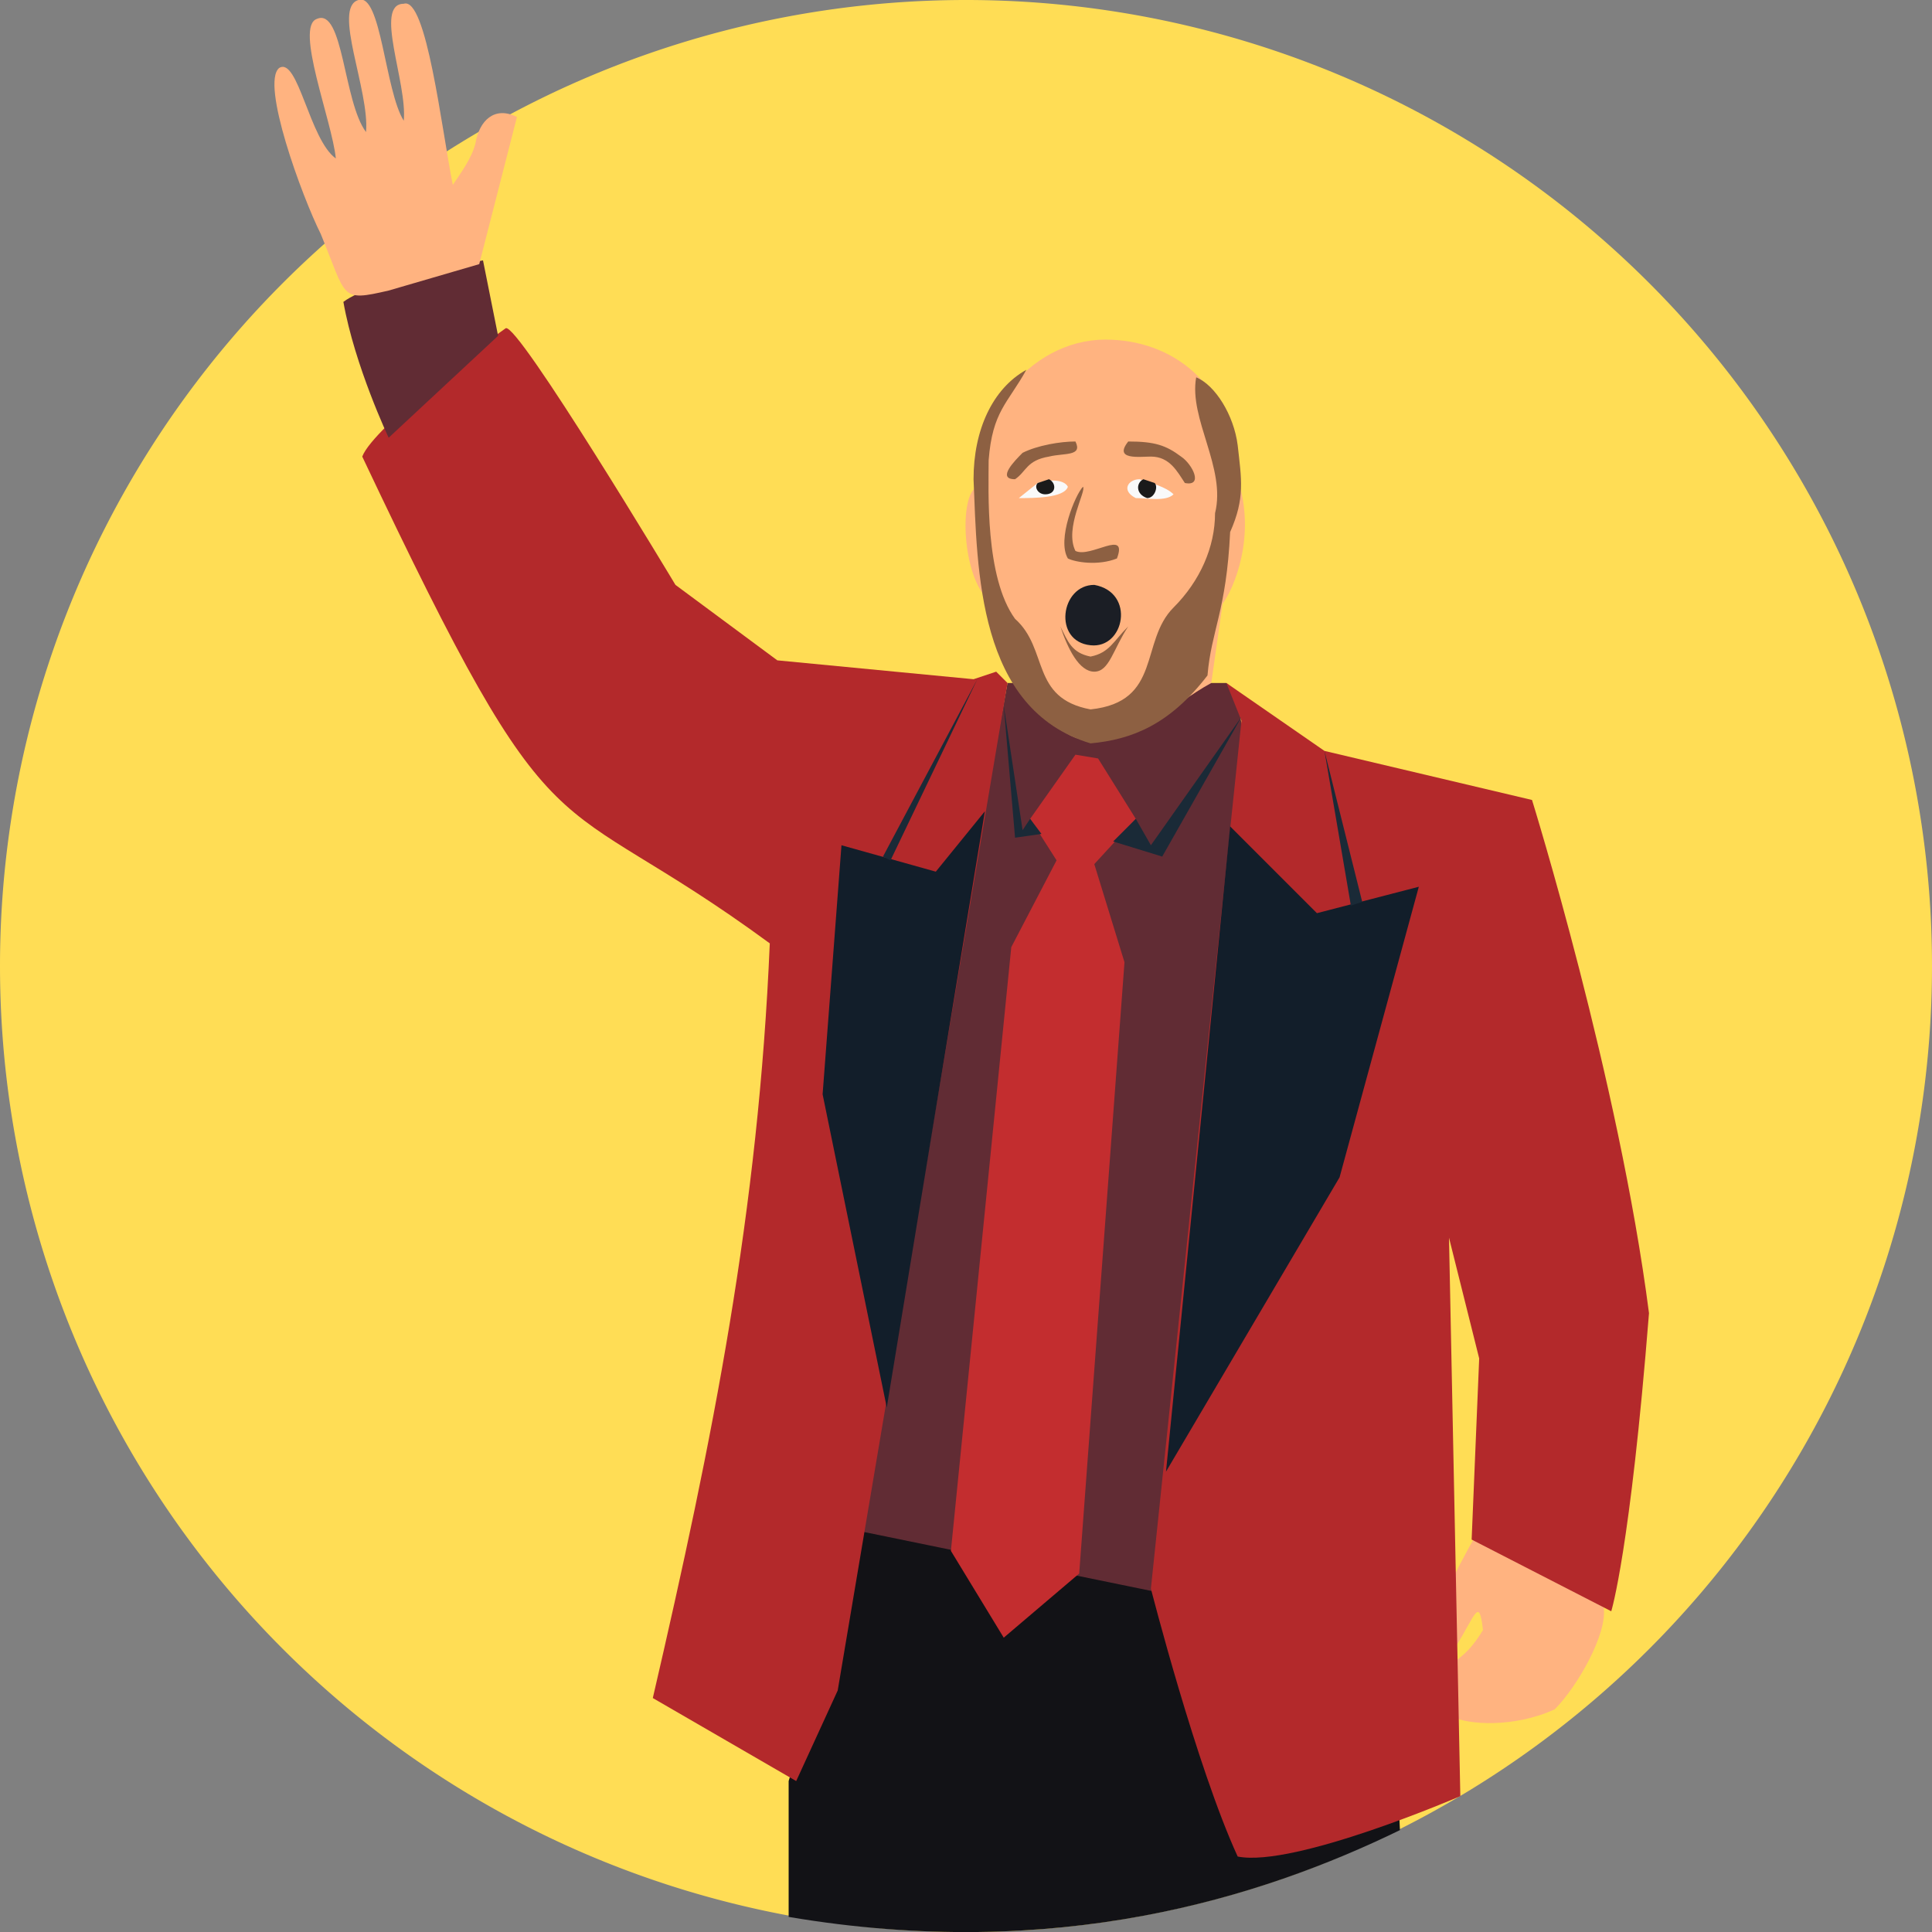 <svg height="512" width="512" xml:space="preserve" xmlns="http://www.w3.org/2000/svg">
<rect width="100%" height="100%" fill="#808080" stroke="none"/>
<style type="text/css">
#kravat {animation: wheelHueColor 10s infinite}
@keyframes wheelHueColor {
from, to { fill: #C32283}
10% {fill: #BD2828}
20% {fill: #CF8517}
30% {fill: #819C16}
40% {fill: #36931F}
50% {fill: #169C4C}
60% {fill: #169C9C}
70% {fill: #2E65B8}
80% {fill: #4E2DD2}
90% {fill: #8B29A3}
}
</style>
<path d="M512 256a256 256 0 1 1-512 0 256 256 0 0 1 512 0z" fill="#fd5"/>
<path d="M267 181h58c15 11-4 187-21 261l-78-37z" fill="#612c34" fill-rule="evenodd"/>
<path d="M293 90c-21 0-36 22-34 39-5 2-4 24 3 30 4 11 14 37 26 37 15 0 22-9 33-15l3-21c3-4 9-18 4-33-1-26-18-37-35-37z" fill="#ffb380" fill-rule="evenodd"/>
<path d="m229 406 78 16 63 42 1 21c-37 18-91 35-162 23v-36z" fill="#121216" fill-rule="evenodd"/>
<path d="m267 181-3-3-6 2-52-5-27-20s-42-70-45-68-35 26-38 34c53 112 48 85 108 129-3 71-15 131-31 200l38 22 11-24z" fill="#b3292b" fill-rule="evenodd"/>
<path id="kravat" d="m285 200-12 17 7 11-12 23-16 160 14 23 20-17 12-162-8-26 11-12-10-16z" fill="#c32d2f" fill-rule="evenodd"/>
<path d="M391 407c-5 9-13 24-15 34 5 4 10 0 10-5 5-8 6-13 7-4-8 13-9 2-8 23 4 2 16 3 27-2 6-6 14-20 13-27-9-12-19-18-34-19Z" fill="#ffb380" fill-rule="evenodd"/>
<path d="m325 181 26 18 55 13s23 74 31 136c-5 63-10 79-10 79l-37-19 2-48-8-32 3 148s-44 19-59 16c-11-24-23-71-23-71l24-230z" fill="#b3292b" fill-rule="evenodd"/>
<path d="M91 80c8-6 37-11 37-11l4 20-29 27s-9-19-12-36z" fill="#612c34" fill-rule="evenodd"/>
<path d="M84 5c-6 2 4 27 5 37-7-5-10-27-15-24-5 4 6 34 11 44 7 17 5 18 18 15l24-7 10-39c-6-3-10 1-11 7-1 4-4 8-6 11-3-15-7-50-13-48-8 0 1 21 0 31-5-8-6-34-12-32-7 2 3 24 2 35-6-8-6-33-13-30Z" fill="#ffb380" fill-rule="evenodd"/>
<path d="M272 98c-9 5-14 16-14 29 1 24 1 61 31 70 11-1 21-5 31-18 1-12 5-17 6-38 4-9 3-14 2-23-1-8-6-16-11-18-2 11 8 24 5 36 0 9-4 18-11 25-9 9-3 25-22 27-16-3-11-16-20-24-8-11-7-34-7-42 1-13 5-15 10-24z" fill="#8d6042" fill-rule="evenodd"/>
<path d="M299 117c-4 5 3 4 6 4 5 0 7 4 9 7 5 1 2-5-1-7-4-3-7-4-14-4z" fill="#8d6042" fill-rule="evenodd"/>
<path d="M290 155c-9 0-11 15-1 16 9 1 12-14 1-16z" fill="#1b1e25" fill-rule="evenodd"/>
<path d="M287 129c-2 2-7 14-4 19 2 1 8 2 13 0 3-8-7 0-11-2-3-6 3-16 2-17zm-6 37c2 6 5 12 9 12s5-6 9-12c-4 4-5 7-10 8-5-1-6-4-8-8z" fill="#8d6042" fill-rule="evenodd"/>
<path d="m261 215-13 16-25-7-5 66 17 83z" fill="#121e2a" fill-rule="evenodd"/>
<path d="M285 117c2 4-3 3-7 4-6 1-6 4-9 6-5 0 0-5 2-7 4-2 10-3 14-3z" fill="#8d6042" fill-rule="evenodd"/>
<path d="m301 217 4 7 24-34-21 37-13-4zm-28 0 3 4-7 1-3-35 5 33z" fill="#1a2a37" fill-rule="evenodd"/>
<path d="m326 219 23 23 27-7-21 77-46 78z" fill="#121e2a" fill-rule="evenodd"/>
<path d="m351 199 10 40-3 1zm-92-19-23 48-2-1z" fill="#1a2a37" fill-rule="evenodd"/>
<path d="m275 128-5 4c4 0 12 0 13-3-1-2-5-2-8-1zm27-1c-3 0-5 3-1 5 3 0 8 1 10-1-2-2-6-3-9-4z" fill="#f9f9f9" fill-rule="evenodd"/>
<path d="M303 127c-2 1-2 4 1 5 2 0 3-3 2-4l-3-1zm-28 1c-1 1 0 3 2 3 3 0 3-3 1-4l-3 1z" fill="#1a1a1a" fill-rule="evenodd"/>
</svg>
